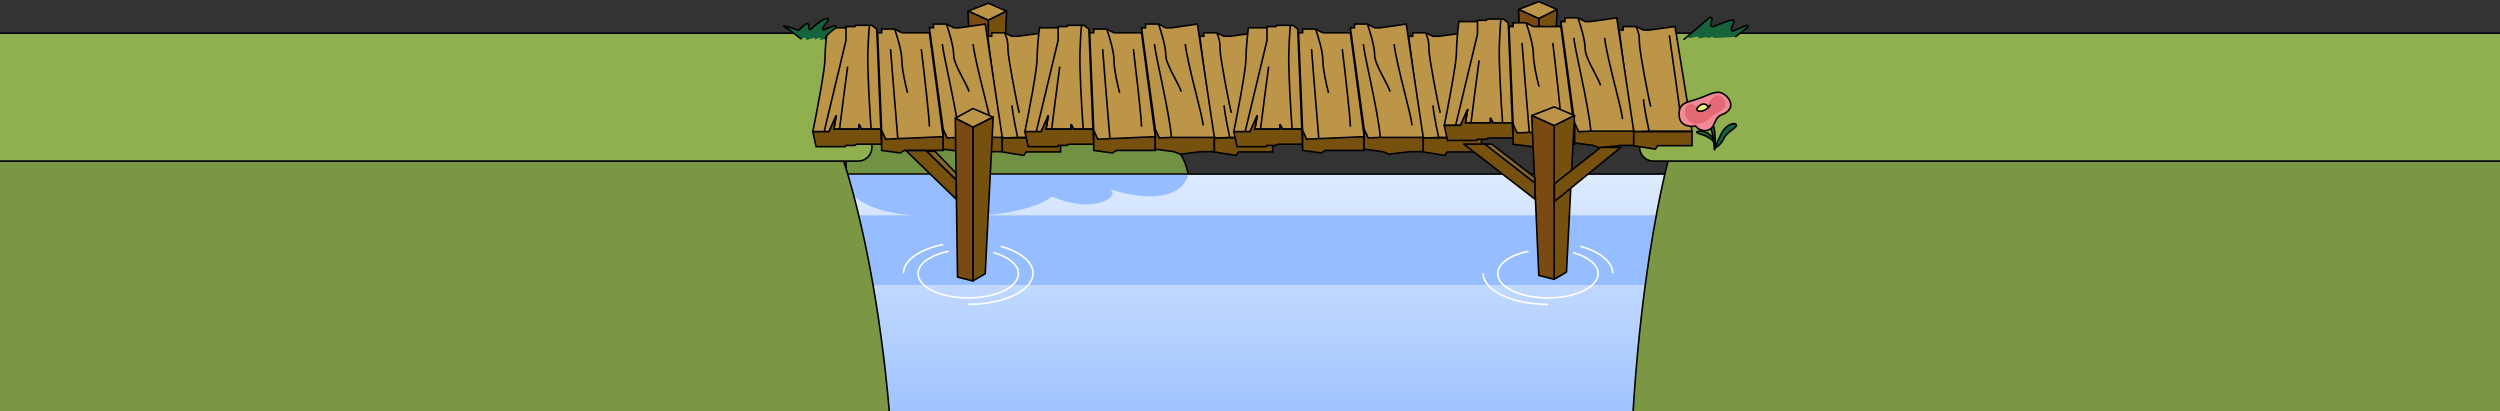 <svg width="1544" height="254" viewBox="0 0 1544 254" fill="none" xmlns="http://www.w3.org/2000/svg">
<rect x="0" y="0" width="1544" height="254" fill="#333333" stroke="none"/>
<path d="M522.5 93.275C531.167 74.775 550.707 44.97 569.5 39.275C586 34.275 595 49.275 595 49.275C603.5 35.275 620.925 30.83 635 39.275C644.29 44.849 638.908 56.465 633.286 60.091C640.859 56.241 654.725 52.206 658.5 62.775C661.951 72.437 656.223 80.064 651.589 83.796C658.089 79.507 670.072 74.132 679 78.775C689 83.975 687.5 90.608 685.5 93.275C699.167 84.942 728 76.275 734 108.275H522.5V93.275Z" fill="#719243"/>
<path d="M522.5 93.275C531.167 74.775 550.707 44.97 569.5 39.275C586 34.275 595 49.275 595 49.275C603.5 35.275 620.925 30.83 635 39.275C645 45.275 638 58.275 632 60.775C639.167 56.775 654.5 51.575 658.5 62.775C662.5 73.975 654.167 82.442 649.5 85.275C655.167 80.942 669 73.575 679 78.775C689 83.975 687.5 90.608 685.5 93.275C699.167 84.942 728 76.275 734 108.275H522.5V93.275Z" stroke="black"/>
<rect x="511.5" y="107.5" width="521" height="298" fill="url(#paint0_linear_173_2391)" stroke="black"/>
<rect x="507" y="133" width="543" height="43" fill="#95BDFF"/>
<path d="M584.853 133.975C548.44 133.975 531.646 127.554 523 116.755V108H734C728.014 126.678 699.249 121.62 685.615 116.755C687.61 118.312 689.106 122.184 679.13 125.219C669.154 128.254 655.353 123.954 649.7 121.425C635.733 132.165 600.649 134.266 584.853 133.975Z" fill="#95BDFF"/>
<path d="M0 97.5H-0.5V98V395V395.5H0H551.5H551.979L552 395.021C556.001 301.482 548.123 227.196 539.243 176.289C534.802 150.836 530.111 131.227 526.53 117.979C524.739 111.355 523.225 106.321 522.158 102.941C521.625 101.252 521.204 99.975 520.915 99.121C520.771 98.694 520.66 98.372 520.585 98.157C520.548 98.049 520.519 97.968 520.5 97.914L520.478 97.852L520.473 97.837L520.471 97.833C520.471 97.832 520.471 97.831 520 98L520.471 97.831L520.352 97.5H520H0Z" fill="#7C9744" stroke="black"/>
<path d="M1551.12 97.5H1551.62V98V395V395.5H1551.12H1008H1007.52L1007.5 395.021C1003.5 301.49 1009.28 227.21 1016.06 176.309C1019.45 150.858 1023.1 131.252 1025.89 118.006C1027.29 111.383 1028.47 106.35 1029.31 102.972C1029.73 101.282 1030.06 100.007 1030.29 99.153C1030.4 98.726 1030.49 98.404 1030.55 98.189C1030.58 98.082 1030.6 98.001 1030.61 97.946L1030.63 97.885L1030.63 97.869L1030.64 97.865C1030.64 97.864 1030.64 97.864 1031.12 98L1030.64 97.864L1030.74 97.5H1031.12H1551.12Z" fill="#7C9744" stroke="black"/>
<rect x="-21.5" y="20.5" width="560" height="79" rx="8.5" fill="#90AF4E" stroke="black"/>
<rect x="0.5" y="-0.5" width="560" height="79" rx="8.5" transform="matrix(-1 0 0 1 1573.12 21)" fill="#90AF4E" stroke="black"/>
<path d="M1055.69 10.934L1042.97 21.8C1042.18 22.472 1042.81 23.751 1043.83 23.539L1048.57 22.546C1048.91 22.476 1049.16 22.855 1048.96 23.136C1048.76 23.411 1049 23.785 1049.33 23.728L1054.3 22.883C1054.48 22.852 1054.59 23.086 1054.44 23.205C1054.29 23.331 1054.42 23.577 1054.61 23.522L1057.31 22.752C1057.58 22.674 1057.87 22.816 1057.97 23.08C1058.06 23.297 1058.27 23.437 1058.5 23.429C1060.69 23.355 1071.51 22.969 1071.93 22.627C1072.78 21.931 1076.38 19.328 1079.18 16.967C1079.97 16.295 1079.33 15.346 1078.37 15.747L1070.61 18.979C1069.8 19.316 1068.98 18.525 1069.29 17.706L1070.85 13.549C1071.12 12.826 1070.5 12.099 1069.76 12.287C1066.17 13.189 1061.23 15.091 1057.97 16.45C1057.22 16.764 1056.42 16.102 1056.59 15.305L1057.32 11.905C1057.52 10.97 1056.42 10.313 1055.69 10.934Z" fill="#16643C"/>
<path d="M1040 24.34L1055.69 10.934C1056.42 10.313 1057.52 10.97 1057.32 11.905L1056.59 15.305C1056.42 16.102 1057.22 16.764 1057.97 16.45C1061.23 15.091 1066.17 13.189 1069.76 12.287C1070.5 12.099 1071.12 12.826 1070.85 13.549L1069.29 17.706C1068.98 18.525 1069.8 19.316 1070.61 18.979L1078.37 15.747C1079.33 15.346 1079.97 16.295 1079.18 16.967C1076.38 19.328 1072.78 21.931 1071.93 22.627" stroke="black" stroke-linecap="round" stroke-linejoin="round"/>
<path d="M610.356 2L597.828 6.85L610.356 12.508L621.672 6.85L610.356 2Z" fill="#BC9549" stroke="black" stroke-linejoin="round"/>
<path d="M621 22L610.355 26.041V12.508L621.671 6.85L621 22Z" fill="#76500D" stroke="black" stroke-linejoin="round"/>
<path d="M598.5 22.5L610.356 25.542V12.508L597.828 6.85L598.5 22.5Z" fill="#7A4A12" stroke="black" stroke-linejoin="round"/>
<path d="M950.356 1L937.828 5.85L950.356 11.508L961.672 5.85L950.356 1Z" fill="#BC9549" stroke="black" stroke-linejoin="round"/>
<path d="M961 21L950.355 25.041V11.508L961.671 5.85L961 21Z" fill="#76500D" stroke="black" stroke-linejoin="round"/>
<path d="M938.5 21.5L950.356 24.542V11.508L937.828 5.85L938.5 21.5Z" fill="#7A4A12" stroke="black" stroke-linejoin="round"/>
<path d="M612.5 22.413H610L618 84.88L621 85.182L628.5 84.88H655L644.5 20.273L628.5 22.413H625L620.5 20.273H612.5V22.413Z" fill="#BC9549"/>
<path d="M620.5 20.273H612.5V22.413H610L618 84.88L621 85.182L628.5 84.88M620.5 20.273L625 22.413H628.5L644.5 20.273L655 84.88H628.5M620.5 20.273C622 24.077 622.5 25.183 622.5 30.318C622.5 35.454 628.333 65.685 629.5 69.727M628.5 84.88C628.5 84.88 625.4 70.797 625 65.091M641 25.682C642.667 38.407 648 73.211 648 78.049" stroke="black"/>
<path d="M511 17.182H522L522.5 16.409H528L528.5 15.636H537H538.5L541.5 17.954L544 79.772H538H532L530.5 76.682V79.772H515L516.5 71.272L512 81.318H502C504.5 68.954 509.5 42.682 509.5 36.5C509.5 30.318 510.5 21.045 511 17.182Z" fill="#BC9549"/>
<path d="M538 79.772H544L541.5 17.954L538.5 15.636H537M538 79.772H532L530.5 76.682V79.772H515L516.5 71.272L512 81.318H502C504.5 68.954 509.5 42.682 509.5 36.5C509.5 30.318 510.5 21.045 511 17.182H522L522.5 16.409H528L528.5 15.636H537M538 79.772C537.167 68.439 535.6 42.991 536 31.863C536.4 20.736 536.833 16.409 537 15.636" stroke="black"/>
<path d="M522 90.591H504L502 81.318H509H512L516.5 71.273L515 79.773H518.5H530.5V76.682L532 79.773H544L544.5 89.045H529L528 89.818H522.5L522 90.591Z" fill="#76500D"/>
<path d="M518.5 79.773H530.5V76.682L532 79.773H544L544.5 89.045H529L528 89.818H522.5L522 90.591H504L502 81.318H509M518.5 79.773H515L516.5 71.273L512 81.318H509M518.5 79.773C519.667 70.5 522.3 49.791 523.5 41.136M509 81.318L522.5 24.909V16.409" stroke="black"/>
<path d="M544.5 92.909V80.545L582.5 84.409V92.909H579H558.5L556 94.454L544.5 92.909Z" fill="#76500D" stroke="black"/>
<path d="M582.5 92.136V79.773L619 84.409V93.682H610.5L598 95.227L594 93.682L582.5 92.136Z" fill="#76500D" stroke="black"/>
<path d="M619 93.836V85.182H655V93.836H646.616H633.795L632.315 96L619 93.836Z" fill="#76500D" stroke="black"/>
<path d="M544.5 20.273H542L544.5 80.545L547 85.954L554.5 85.628L582.5 84.409L574 20.273H571H560.5H557L552.5 17.954H544.5V20.273Z" fill="#BC9549"/>
<path d="M552.5 17.954H544.5V20.273H542L544.5 80.545L547 85.954L554.5 85.628M552.5 17.954L557 20.273H560.5H571H574L582.5 84.409L554.5 85.628M552.5 17.954C554 22.076 557 31.709 557 37.273C557 42.836 559.333 52.985 560.5 57.363M554.5 85.628C553.167 69.767 550.4 36.5 550 30.318M569 30.318C570.667 44.104 574 72.986 574 78.227" stroke="black"/>
<path d="M576.5 17.182H574L582.5 79.773L585 85.182L592.5 84.855H619L608.5 14.864L592.5 17.182H589L584.5 14.864H576.5V17.182Z" fill="#BC9549"/>
<path d="M584.5 14.864H576.5V17.182H574L582.5 79.773L585 85.182L592.5 84.855M584.5 14.864L589 17.182H592.5L608.5 14.864L619 84.855H592.5M584.5 14.864C586 18.985 589 28.618 589 34.182C589 39.745 597.333 52.212 598.5 56.591M592.5 84.855C591.167 68.995 582.4 33.409 582 27.227M601 27.227C602.667 41.013 612 72.213 612 77.454" stroke="black"/>
<path d="M743.5 22.413H741L749 84.88L752 85.182L759.5 84.88H786L775.5 20.273L759.5 22.413H756L751.5 20.273H743.5V22.413Z" fill="#BC9549"/>
<path d="M751.5 20.273H743.5V22.413H741L749 84.88L752 85.182L759.5 84.88M751.5 20.273L756 22.413H759.5L775.5 20.273L786 84.88H759.5M751.5 20.273C753 24.077 753.5 25.183 753.5 30.318C753.5 35.454 759.333 65.685 760.5 69.727M759.5 84.88C759.5 84.88 756.4 70.797 756 65.091M772 25.682C773.667 38.407 779 73.211 779 78.049" stroke="black"/>
<path d="M642 17.182H653L653.5 16.409H659L659.5 15.636H668H669.5L672.5 17.954L675 79.772H669H663L661.5 76.682V79.772H646L647.5 71.272L643 81.318H633C635.5 68.954 640.5 42.682 640.5 36.5C640.5 30.318 641.5 21.045 642 17.182Z" fill="#BC9549"/>
<path d="M669 79.772H675L672.5 17.954L669.5 15.636H668M669 79.772H663L661.5 76.682V79.772H646L647.5 71.272L643 81.318H633C635.5 68.954 640.5 42.682 640.5 36.5C640.5 30.318 641.5 21.045 642 17.182H653L653.5 16.409H659L659.5 15.636H668M669 79.772C668.167 68.439 666.6 42.991 667 31.863C667.4 20.736 667.833 16.409 668 15.636" stroke="black"/>
<path d="M653 90.591H635L633 81.318H640H643L647.5 71.273L646 79.773H649.5H661.5V76.682L663 79.773H675L675.5 89.045H660L659 89.818H653.5L653 90.591Z" fill="#76500D"/>
<path d="M649.5 79.773H661.5V76.682L663 79.773H675L675.5 89.045H660L659 89.818H653.5L653 90.591H635L633 81.318H640M649.5 79.773H646L647.5 71.273L643 81.318H640M649.5 79.773C650.667 70.5 653.3 49.791 654.5 41.136M640 81.318L653.5 24.909V16.409" stroke="black"/>
<path d="M675.5 92.909V80.545L713.5 84.409V92.909H710H689.5L687 94.454L675.5 92.909Z" fill="#76500D" stroke="black"/>
<path d="M713.5 92.136V79.773L750 84.409V93.682H741.5L729 95.227L725 93.682L713.5 92.136Z" fill="#76500D" stroke="black"/>
<path d="M750 93.836V85.182H786V93.836H777.616H764.795L763.315 96L750 93.836Z" fill="#76500D" stroke="black"/>
<path d="M675.5 20.273H673L675.5 80.545L678 85.954L685.5 85.628L713.5 84.409L705 20.273H702H691.5H688L683.5 17.954H675.5V20.273Z" fill="#BC9549"/>
<path d="M683.5 17.954H675.5V20.273H673L675.5 80.545L678 85.954L685.5 85.628M683.5 17.954L688 20.273H691.5H702H705L713.5 84.409L685.5 85.628M683.5 17.954C685 22.076 688 31.709 688 37.273C688 42.836 690.333 52.985 691.5 57.363M685.5 85.628C684.167 69.767 681.4 36.5 681 30.318M700 30.318C701.667 44.104 705 72.986 705 78.227" stroke="black"/>
<path d="M707.5 17.182H705L713.5 79.773L716 85.182L723.5 84.855H750L739.5 14.864L723.5 17.182H720L715.5 14.864H707.5V17.182Z" fill="#BC9549"/>
<path d="M715.5 14.864H707.5V17.182H705L713.5 79.773L716 85.182L723.5 84.855M715.5 14.864L720 17.182H723.5L739.5 14.864L750 84.855H723.5M715.5 14.864C717 18.985 720 28.618 720 34.182C720 39.745 728.333 52.212 729.5 56.591M723.5 84.855C722.167 68.995 713.4 33.409 713 27.227M732 27.227C733.667 41.013 743 72.213 743 77.454" stroke="black"/>
<path d="M872.5 22.413H870L878 84.88L881 85.182L888.5 84.88H915L904.5 20.273L888.5 22.413H885L880.5 20.273H872.5V22.413Z" fill="#BC9549"/>
<path d="M880.5 20.273H872.5V22.413H870L878 84.88L881 85.182L888.5 84.88M880.5 20.273L885 22.413H888.5L904.5 20.273L915 84.88H888.5M880.5 20.273C882 24.077 882.5 25.183 882.5 30.318C882.5 35.454 888.333 65.685 889.5 69.727M888.5 84.88C888.5 84.88 885.4 70.797 885 65.091M901 25.682C902.667 38.407 908 73.211 908 78.049" stroke="black"/>
<path d="M771 17.182H782L782.5 16.409H788L788.5 15.636H797H798.5L801.5 17.954L804 79.772H798H792L790.5 76.682V79.772H775L776.5 71.272L772 81.318H762C764.5 68.954 769.5 42.682 769.5 36.5C769.5 30.318 770.5 21.045 771 17.182Z" fill="#BC9549"/>
<path d="M798 79.772H804L801.5 17.954L798.5 15.636H797M798 79.772H792L790.5 76.682V79.772H775L776.5 71.272L772 81.318H762C764.5 68.954 769.5 42.682 769.5 36.5C769.5 30.318 770.5 21.045 771 17.182H782L782.5 16.409H788L788.5 15.636H797M798 79.772C797.167 68.439 795.6 42.991 796 31.863C796.4 20.736 796.833 16.409 797 15.636" stroke="black"/>
<path d="M782 90.591H764L762 81.318H769H772L776.5 71.273L775 79.773H778.5H790.5V76.682L792 79.773H804L804.5 89.045H789L788 89.818H782.5L782 90.591Z" fill="#76500D"/>
<path d="M778.5 79.773H790.5V76.682L792 79.773H804L804.5 89.045H789L788 89.818H782.5L782 90.591H764L762 81.318H769M778.5 79.773H775L776.5 71.273L772 81.318H769M778.5 79.773C779.667 70.5 782.3 49.791 783.5 41.136M769 81.318L782.5 24.909V16.409" stroke="black"/>
<path d="M804.5 92.909V80.545L842.5 84.409V92.909H839H818.5L816 94.454L804.5 92.909Z" fill="#76500D" stroke="black"/>
<path d="M842.5 92.136V79.773L879 84.409V93.682H870.5L858 95.227L854 93.682L842.5 92.136Z" fill="#76500D" stroke="black"/>
<path d="M879 93.836V85.182H915V93.836H906.616H893.795L892.315 96L879 93.836Z" fill="#76500D" stroke="black"/>
<path d="M804.5 20.273H802L804.5 80.545L807 85.954L814.5 85.628L842.5 84.409L834 20.273H831H820.5H817L812.5 17.954H804.5V20.273Z" fill="#BC9549"/>
<path d="M812.5 17.954H804.5V20.273H802L804.5 80.545L807 85.954L814.5 85.628M812.5 17.954L817 20.273H820.5H831H834L842.5 84.409L814.5 85.628M812.5 17.954C814 22.076 817 31.709 817 37.273C817 42.836 819.333 52.985 820.5 57.363M814.5 85.628C813.167 69.767 810.4 36.5 810 30.318M829 30.318C830.667 44.104 834 72.986 834 78.227" stroke="black"/>
<path d="M836.5 17.182H834L842.5 79.773L845 85.182L852.5 84.855H879L868.5 14.864L852.5 17.182H849L844.5 14.864H836.5V17.182Z" fill="#BC9549"/>
<path d="M844.5 14.864H836.5V17.182H834L842.5 79.773L845 85.182L852.5 84.855M844.5 14.864L849 17.182H852.5L868.5 14.864L879 84.855H852.5M844.5 14.864C846 18.985 849 28.618 849 34.182C849 39.745 857.333 52.212 858.5 56.591M852.5 84.855C851.167 68.995 842.4 33.409 842 27.227M861 27.227C862.667 41.013 872 72.213 872 77.454" stroke="black"/>
<path d="M1002.5 18.549H1000L1008 81.017L1011 81.318L1018.5 81.017H1045L1034.5 16.409L1018.5 18.549H1015L1010.5 16.409H1002.5V18.549Z" fill="#BC9549"/>
<path d="M1010.5 16.409H1002.5V18.549H1000L1008 81.017L1011 81.318L1018.5 81.017M1010.5 16.409L1015 18.549H1018.5L1034.5 16.409L1045 81.017H1018.5M1010.5 16.409C1012 20.213 1012.5 21.319 1012.5 26.454C1012.5 31.59 1018.33 61.822 1019.5 65.864M1018.5 81.017C1018.5 81.017 1015.4 66.933 1015 61.227M1031 21.818C1032.67 34.544 1038 69.347 1038 74.185" stroke="black"/>
<path d="M901 13.318H912L912.5 12.546H918L918.5 11.773H927H928.5L931.5 14.091L934 75.909H928H922L920.5 72.818V75.909H905L906.5 67.409L902 77.455H892C894.5 65.091 899.5 38.818 899.5 32.636C899.5 26.455 900.5 17.182 901 13.318Z" fill="#BC9549"/>
<path d="M928 75.909H934L931.5 14.091L928.5 11.773H927M928 75.909H922L920.5 72.818V75.909H905L906.5 67.409L902 77.455H892C894.5 65.091 899.5 38.818 899.5 32.636C899.5 26.455 900.5 17.182 901 13.318H912L912.5 12.546H918L918.5 11.773H927M928 75.909C927.167 64.576 925.6 39.127 926 28C926.4 16.873 926.833 12.546 927 11.773" stroke="black"/>
<path d="M912 86.727H894L892 77.454H899H902L906.5 67.409L905 75.909H908.5H920.5V72.818L922 75.909H934L934.5 85.182H919L918 85.954H912.5L912 86.727Z" fill="#76500D"/>
<path d="M908.5 75.909H920.5V72.818L922 75.909H934L934.5 85.182H919L918 85.954H912.5L912 86.727H894L892 77.454H899M908.5 75.909H905L906.5 67.409L902 77.454H899M908.5 75.909C909.667 66.636 912.3 45.927 913.5 37.273M899 77.454L912.5 21.045V12.545" stroke="black"/>
<path d="M934.5 89.046V76.682L972.5 80.546V89.046H969H948.5L946 90.591L934.5 89.046Z" fill="#76500D" stroke="black"/>
<path d="M972.5 88.273V75.909L1009 80.545V89.818H1000.5L988 91.364L984 89.818L972.5 88.273Z" fill="#76500D" stroke="black"/>
<path d="M1009 89.973V81.318H1045V89.973H1036.62H1023.79L1022.32 92.136L1009 89.973Z" fill="#76500D" stroke="black"/>
<path d="M934.5 16.409H932L934.5 76.682L937 82.091L944.5 81.764L972.5 80.545L964 16.409H961H950.5H947L942.5 14.091H934.5V16.409Z" fill="#BC9549"/>
<path d="M942.5 14.091H934.5V16.409H932L934.5 76.682L937 82.091L944.5 81.764M942.5 14.091L947 16.409H950.5H961H964L972.5 80.545L944.5 81.764M942.5 14.091C944 18.212 947 27.845 947 33.409C947 38.973 949.333 49.121 950.5 53.5M944.5 81.764C943.167 65.903 940.4 32.636 940 26.454M959 26.454C960.667 40.24 964 69.122 964 74.364" stroke="black"/>
<path d="M966.5 13.318H964L972.5 75.909L975 81.318L982.5 80.992H1009L998.5 11L982.5 13.318H979L974.5 11H966.5V13.318Z" fill="#BC9549"/>
<path d="M974.5 11H966.5V13.318H964L972.5 75.909L975 81.318L982.5 80.992M974.5 11L979 13.318H982.5L998.5 11L1009 80.992H982.5M974.5 11C976 15.121 979 24.755 979 30.318C979 35.882 987.333 48.349 988.5 52.727M982.5 80.992C981.167 65.131 972.4 29.546 972 23.364M991 23.364C992.667 37.149 1002 68.349 1002 73.591" stroke="black"/>
<path d="M484.491 16.532C486.51 17.584 491.622 21.553 494.275 23.684C494.523 23.884 494.848 23.953 495.155 23.872L497.313 23.31C497.706 23.207 498.007 23.657 497.764 23.981C497.518 24.31 497.83 24.763 498.225 24.65L502.829 23.335C503.142 23.245 503.369 23.631 503.139 23.861C502.894 24.106 503.165 24.51 503.484 24.375L506.043 23.298C506.462 23.122 506.82 23.648 506.503 23.973C506.211 24.271 506.491 24.765 506.897 24.668L508.94 24.183C509.391 24.076 509.704 23.663 509.879 23.234C510.587 21.501 513.379 19.201 515.952 17.402C516.785 16.82 516.396 15.69 515.412 15.942C513.092 16.538 510.778 17.54 509.168 18.358C508.557 18.668 507.913 18.3 508.153 17.658C508.695 16.206 510.071 14.276 511.33 12.721C511.877 12.046 511.406 11.11 510.574 11.361C507.036 12.431 503.224 15.651 500.958 17.968C500.47 18.467 499.648 18.335 499.615 17.637C499.596 17.22 499.64 16.79 499.729 16.365C499.94 15.359 498.822 14.174 497.955 14.726C495.982 15.983 494.682 17.234 493.946 18.142C493.581 18.592 492.92 18.765 492.395 18.52C489.058 16.962 482.097 15.285 484.491 16.532Z" fill="#16643C"/>
<path d="M494.667 24C492.16 21.972 486.615 17.638 484.491 16.532C482.097 15.285 489.058 16.962 492.395 18.52C492.92 18.765 493.581 18.592 493.946 18.142C494.682 17.234 495.982 15.983 497.955 14.726C498.822 14.174 499.94 15.359 499.729 16.365C499.64 16.79 499.596 17.22 499.615 17.637C499.648 18.335 500.47 18.467 500.958 17.968C503.224 15.651 507.036 12.431 510.574 11.361C511.406 11.11 511.877 12.046 511.33 12.721C510.071 14.276 508.695 16.206 508.153 17.658C507.913 18.3 508.557 18.668 509.168 18.358C510.778 17.54 513.092 16.538 515.412 15.942C516.396 15.69 516.785 16.82 515.952 17.402C512.977 19.482 509.709 22.232 509.709 24" stroke="black" stroke-linecap="round" stroke-linejoin="round"/>
<path d="M959.865 66L946 71.367L959.865 77.628L972.387 71.367L959.865 66Z" fill="#BC9549" stroke="black" stroke-linejoin="round"/>
<path d="M967.466 168.028L959.863 172.5V77.628L972.386 71.367L967.466 168.028Z" fill="#76500D" stroke="black" stroke-linejoin="round"/>
<path d="M950.367 170.133L959.865 172.5V77.628L946 71.367L950.367 170.133Z" fill="#7A4A12" stroke="black" stroke-linejoin="round"/>
<path d="M988.598 91L960 113.475V124.5L1001 91H988.598Z" fill="#76500D" stroke="black"/>
<path d="M917.538 89L948 113.049V123L904 89H917.538Z" fill="#76500D" stroke="black" stroke-linejoin="round"/>
<path d="M917 89L948 113V109.69L921.306 89H917Z" fill="#87662A" stroke="black" stroke-linejoin="round"/>
<path d="M600.865 67L590 73L600.865 78.628L613.387 72.367L600.865 67Z" fill="#BC9549" stroke="black" stroke-linejoin="round"/>
<path d="M608.466 169.028L600.863 173.5V78.628L613.386 72.367L608.466 169.028Z" fill="#76500D" stroke="black" stroke-linejoin="round"/>
<path d="M591.367 171.133L600.865 173.5V78.628L590 73L591.367 171.133Z" fill="#7A4A12" stroke="black" stroke-linejoin="round"/>
<path d="M572 93L590.5 111V123L559.5 93H572Z" fill="#76500D" stroke="black"/>
<path d="M572.5 93.5L590.5 111V107L577.5 93.5H572.5Z" fill="#87662A" stroke="black"/>
<path d="M1064.69 85.462C1063.32 88.642 1060.47 90.799 1059.22 91.48C1059.99 89.174 1062.1 83.733 1064.41 80.414C1067.3 76.265 1072.2 75.451 1072.41 77.271C1072.62 79.091 1066.41 81.487 1064.69 85.462Z" fill="#14653C" stroke="black"/>
<path d="M1050.65 82.989C1054.94 84.114 1057.79 86.645 1058.68 87.769C1058.5 84.576 1054.89 81.683 1051.95 81.101C1049.01 80.519 1045.29 81.581 1050.65 82.989Z" fill="#14653C" stroke="black"/>
<path d="M1058.56 89.624C1058.13 81.894 1056.09 77.486 1055.12 76.247C1055.17 74.665 1055.79 72.547 1057.84 76.741C1060.4 81.982 1059.11 99.287 1058.56 89.624Z" fill="#14653C" stroke="black"/>
<path d="M1053.48 59.16C1061.93 55.393 1063.39 57.324 1066.07 59.16C1071.32 64.469 1068.75 68.822 1063.39 70.852C1058.03 72.882 1059.82 78.808 1054.94 80.351C1051.05 81.585 1048.18 79.187 1047.23 77.834C1043.85 78.484 1037.07 77.997 1037 70.852C1036.92 61.921 1042.93 63.87 1053.48 59.16Z" fill="#F08A95" stroke="black"/>
<path d="M1058.29 59.787C1061.28 57.449 1064.03 60.112 1065.03 61.736C1066.01 64.577 1066.17 67.175 1060.49 69.855C1054.8 72.534 1055.94 75.294 1048.71 76.593C1041.49 77.892 1038.4 67.175 1042.46 64.821C1046.52 62.466 1048.39 67.987 1052.04 67.175C1055.7 66.363 1054.56 62.71 1058.29 59.787Z" fill="#E36974"/>
<path d="M1049.15 65.662C1046.56 68.017 1048.75 69.316 1051.75 68.423C1053.14 68.008 1054.31 67.12 1055.16 66.256C1053.86 64.089 1051.75 63.308 1049.15 65.662Z" fill="#EBF479"/>
<path d="M1056.46 64.607C1056.22 65.016 1055.78 65.629 1055.16 66.256M1055.16 66.256C1054.31 67.12 1053.14 68.008 1051.75 68.423C1048.75 69.316 1046.56 68.017 1049.15 65.662C1051.75 63.308 1053.86 64.089 1055.16 66.256Z" stroke="black"/>
<path d="M586 155.165C574.838 157.434 567 162.774 567 169C567 177.284 580.879 184 598 184C615.121 184 629 177.284 629 169C629 163.448 622.766 158.6 613.5 156.007" stroke="white"/>
<path d="M598 188C620.091 188 638 179.383 638 168.752C638 161.628 629.956 155.408 618 152.08M558 168.752C558 160.764 568.114 153.912 582.516 151" stroke="white"/>
<path d="M944 155.165C932.838 157.434 925 162.774 925 169C925 177.284 938.879 184 956 184C973.121 184 987 177.284 987 169C987 163.448 980.766 158.6 971.5 156.007" stroke="white"/>
<path d="M996 168.753C996 161.628 987.956 155.408 976 152.08M956 188C933.909 188 916 179.383 916 168.753" stroke="white"/>
<defs>
<linearGradient id="paint0_linear_173_2391" x1="772" y1="108" x2="772" y2="405" gradientUnits="userSpaceOnUse">
<stop stop-color="#DEEBFF"/>
<stop offset="1" stop-color="#609BFF"/>
</linearGradient>
</defs>
</svg>
